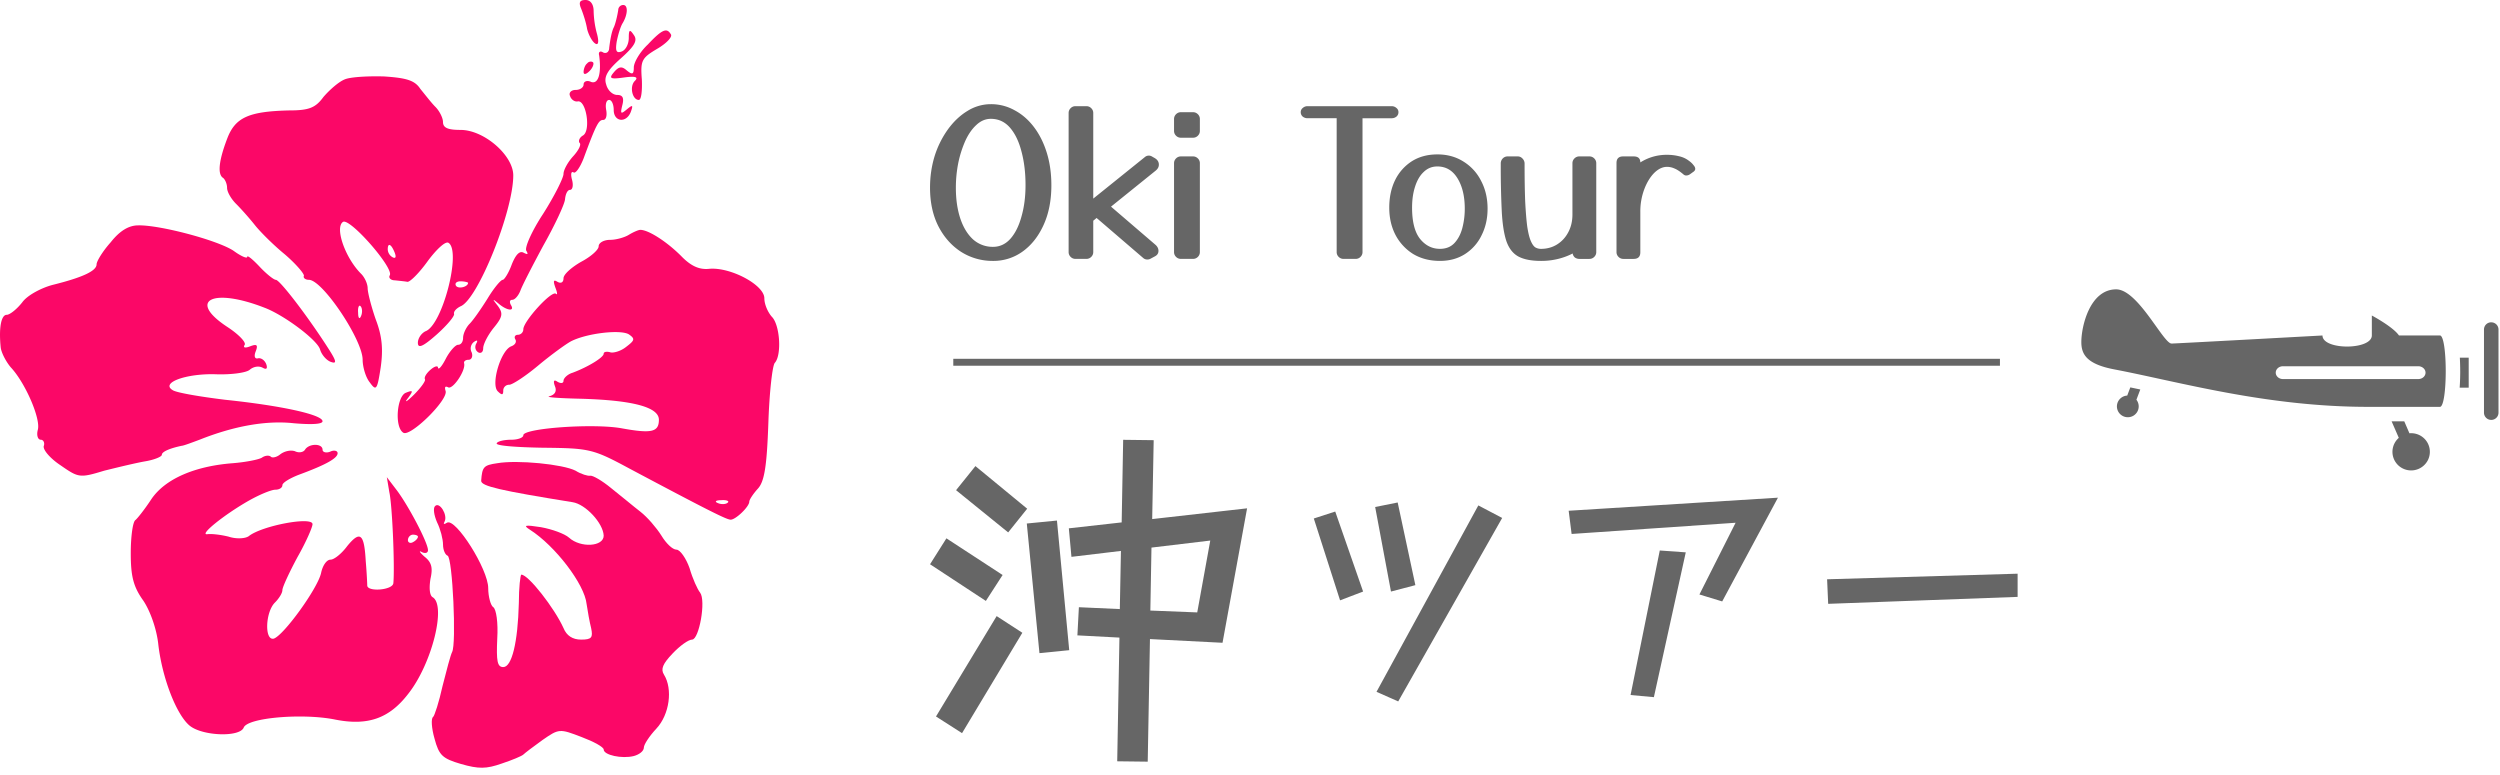 <svg width="216" height="67" fill="none" xmlns="http://www.w3.org/2000/svg"><path d="M50.206.734c.173.432.433 1.209.52 1.77.13.518.434 1.08.694 1.252.26.173.347-.086.174-.777a8.21 8.21 0 01-.304-2.03c0-.56-.26-.949-.694-.949-.52 0-.607.216-.39.734z" fill="#FB0767"/><path d="M53.416.864c-.087.56-.26 1.252-.39 1.51-.174.346-.304 1.037-.391 1.77 0 .346-.26.519-.52.39-.26-.173-.434-.044-.348.258.217 1.598-.086 2.504-.694 2.288-.347-.172-.65-.043-.65.216 0 .26-.304.475-.695.475-.39 0-.607.26-.477.518.087.303.39.518.651.475.737-.172 1.171 2.504.477 2.936-.303.173-.434.475-.303.648.173.13-.087.647-.564 1.165-.434.475-.825 1.166-.825 1.511 0 .346-.78 1.9-1.735 3.411-.998 1.511-1.648 2.979-1.475 3.238.174.302.13.345-.217.173-.347-.216-.694.13-1.04.993-.261.734-.651 1.338-.782 1.338-.173 0-.78.734-1.301 1.598-.564.906-1.258 1.9-1.562 2.201-.303.303-.564.864-.564 1.21 0 .345-.173.604-.433.604-.217 0-.695.518-1.042 1.165-.347.691-.65 1.036-.694.82 0-.215-.303-.129-.65.173-.347.303-.564.648-.477.82.086.13-.348.734-.955 1.339-.607.604-.867.734-.52.302.477-.648.477-.734-.174-.475-.78.302-.998 2.98-.217 3.454.608.389 3.948-2.892 3.644-3.627-.087-.302-.043-.431.217-.302.39.26 1.562-1.468 1.388-2.072-.043-.173.13-.302.39-.302s.391-.302.26-.648a.712.712 0 01.218-.907c.26-.172.347-.129.173.173-.13.26-.087.562.174.734.217.13.434 0 .434-.345 0-.346.39-1.123.91-1.77.781-.95.825-1.252.348-1.9-.478-.604-.478-.648.043-.216.737.648 1.475.734 1.084.13-.13-.26-.086-.432.13-.432.218 0 .521-.345.695-.777.13-.389 1.04-2.159 1.995-3.929.998-1.77 1.822-3.54 1.866-3.972.043-.475.216-.82.433-.82s.304-.389.174-.864c-.13-.474-.087-.777.13-.647.173.13.564-.432.868-1.209 1.084-2.936 1.301-3.324 1.691-3.324.26 0 .347-.389.26-.864-.086-.475 0-.863.261-.863.217 0 .39.388.39.863 0 1.036 1.085 1.166 1.475.173.217-.605.174-.648-.347-.216-.52.432-.564.389-.39-.345.173-.648.043-.907-.434-.907-.39 0-.824-.389-.954-.907-.217-.647.086-1.209 1.258-2.245 1.214-1.079 1.475-1.554 1.128-2.029-.348-.518-.434-.475-.434.26 0 .517-.26 1.035-.608 1.165-.477.173-.563-.043-.433-.864.13-.647.347-1.338.52-1.597.434-.734.477-1.554.044-1.554a.434.434 0 00-.434.432z" fill="#FB0767"/><path d="M55.976 3.842c-.694.648-1.215 1.555-1.215 1.986 0 .605-.13.648-.607.26-.434-.39-.694-.346-1.128.172-.434.518-.304.605.91.432.955-.13 1.259-.043.912.302-.477.475-.217 1.64.347 1.64.217 0 .303-.82.26-1.77-.13-1.64 0-1.856 1.302-2.633.824-.475 1.344-1.036 1.214-1.252-.347-.604-.737-.475-1.995.863zm-5.249 1.641c-.174.13-.304.475-.304.734 0 .26.217.216.52-.086.26-.26.39-.605.304-.734-.13-.13-.39-.087-.52.086zM29.77 6.865c-.52.215-1.3.906-1.821 1.51-.695.95-1.258 1.166-2.994 1.166-3.47.087-4.641.605-5.335 2.461-.738 1.943-.825 3.066-.347 3.368.173.13.347.518.347.863 0 .346.347.95.78 1.382.39.388 1.128 1.209 1.606 1.813.477.604 1.648 1.77 2.602 2.547.955.82 1.692 1.684 1.649 1.857-.087.172.13.345.434.345 1.17 0 4.641 5.18 4.641 6.908 0 .604.26 1.51.608 1.943.564.777.65.69.954-1.296.217-1.554.13-2.676-.434-4.144-.39-1.123-.694-2.332-.694-2.677 0-.389-.26-.95-.564-1.252-1.388-1.382-2.299-4.015-1.562-4.49.608-.345 4.425 4.015 4.035 4.62-.13.215.087.431.434.431.39.043.867.087 1.084.13.217.043 1.041-.777 1.779-1.814.737-.992 1.518-1.727 1.778-1.554 1.128.691-.52 7.124-1.995 7.642-.347.173-.651.604-.651.993 0 .518.434.345 1.648-.734.868-.777 1.562-1.598 1.475-1.77-.043-.216.217-.475.564-.648 1.475-.561 4.555-8.203 4.555-11.311 0-1.727-2.516-3.929-4.555-3.929-1.084 0-1.518-.173-1.518-.69 0-.346-.304-.95-.65-1.296-.348-.345-.912-1.08-1.302-1.554-.477-.734-1.171-.95-3.123-1.08-1.389-.043-2.95.044-3.427.26zm4.339 14.98c.13.346.086.519-.174.39a.82.82 0 01-.434-.691c0-.605.304-.475.608.302zm6.333 2.591c0 .346-.824.561-1.041.26-.13-.217.043-.39.39-.39.347 0 .651.087.651.13zm-9.24 2.85c-.13.345-.26.215-.26-.26-.044-.474.087-.733.217-.56.13.129.173.517.043.82zM9.56 20.939c-.695.777-1.215 1.64-1.215 1.9 0 .56-1.171 1.122-3.774 1.77-.998.259-2.213.906-2.646 1.51C1.448 26.725.84 27.2.58 27.2c-.477 0-.694 1.123-.52 2.806.043.432.433 1.21.867 1.727 1.258 1.339 2.603 4.447 2.342 5.397-.13.475 0 .864.26.864.218 0 .348.258.261.518-.13.302.52 1.079 1.432 1.683 1.561 1.08 1.648 1.123 3.774.475 1.214-.302 2.82-.69 3.6-.82.738-.13 1.388-.389 1.388-.561 0-.26.694-.562 1.736-.777.13 0 .824-.26 1.518-.519 3.036-1.208 5.813-1.683 8.155-1.424 1.518.13 2.473.086 2.473-.173 0-.561-3.47-1.338-8.416-1.856-2.125-.26-4.164-.605-4.511-.82-1.128-.648 1.17-1.469 3.73-1.382 1.302.043 2.603-.13 2.907-.389.347-.302.824-.345 1.128-.172.303.172.433.086.303-.303-.13-.345-.434-.56-.694-.518-.303.087-.39-.172-.217-.604.217-.561.087-.648-.477-.432-.434.173-.65.13-.477-.13.13-.215-.52-.906-1.518-1.554-3.47-2.288-1.258-3.41 3.253-1.64 1.692.647 4.512 2.763 4.772 3.583.13.475.564.95.911 1.08.564.215.52-.044-.174-1.123-1.735-2.72-4.207-5.958-4.554-5.958-.174 0-.825-.518-1.389-1.122-.607-.648-1.084-1.037-1.084-.864 0 .173-.52-.043-1.171-.518-1.345-.907-6.377-2.245-8.242-2.202-.825 0-1.606.475-2.386 1.468zm44.766-.648c-.347.216-1.085.432-1.605.432-.564 0-.998.26-.998.561 0 .303-.694.907-1.518 1.339-.825.475-1.518 1.08-1.518 1.424 0 .346-.217.475-.521.303-.347-.216-.39-.087-.174.518.174.432.174.647.044.518-.347-.345-2.82 2.374-2.82 3.065a.48.48 0 01-.477.475c-.217 0-.347.173-.217.389.13.215 0 .475-.347.604-.911.346-1.779 3.281-1.171 3.886.347.345.477.345.477-.044a.5.5 0 01.52-.518c.26 0 1.389-.733 2.473-1.64 1.085-.907 2.386-1.857 2.863-2.116 1.345-.69 4.251-1.036 4.989-.604.564.389.52.518-.217 1.08-.477.388-1.128.56-1.388.474-.304-.086-.564-.043-.564.13 0 .302-1.301 1.122-2.69 1.64-.434.13-.78.475-.78.691 0 .216-.217.26-.521.086-.304-.215-.39-.086-.217.389.174.432 0 .734-.477.863-.39.087.824.173 2.733.216 4.511.13 6.724.734 6.724 1.814 0 1.079-.651 1.208-3.254.733-2.43-.431-8.459 0-8.459.605 0 .216-.477.389-1.041.389-.607 0-1.171.129-1.258.302-.13.216 1.648.345 3.947.388 4.035.043 4.339.087 7.462 1.77 6.984 3.713 8.459 4.447 8.806 4.447.434 0 1.605-1.122 1.605-1.554 0-.173.347-.69.738-1.122.563-.605.78-1.9.91-5.656.087-2.634.347-5.008.564-5.224.608-.691.434-3.281-.26-3.972-.347-.389-.65-1.08-.65-1.598 0-1.165-2.95-2.72-4.772-2.547-.825.087-1.562-.216-2.43-1.122-1.258-1.252-2.82-2.245-3.513-2.245-.174 0-.651.216-.998.431zm8.546 23.141c-.13.13-.52.173-.825.043-.347-.129-.216-.258.26-.258.478-.044.738.086.565.215zM26.35 38.856c-.13.216-.52.302-.867.13-.39-.13-.91 0-1.258.259-.304.259-.694.345-.824.215-.13-.13-.477-.13-.781.087-.304.172-1.431.388-2.516.475-3.34.259-5.856 1.381-7.028 3.108-.564.863-1.214 1.684-1.388 1.813-.217.173-.39 1.425-.39 2.85 0 1.986.217 2.892 1.084 4.101.608.907 1.172 2.504 1.302 3.843.347 2.892 1.561 6 2.69 6.95 1.084.907 4.337 1.037 4.684.173.347-.863 5.12-1.252 7.895-.69 2.82.56 4.686-.087 6.334-2.245 2.039-2.59 3.297-7.642 2.082-8.333-.26-.173-.303-.82-.173-1.597.217-.95.086-1.425-.52-1.9-.435-.389-.521-.561-.218-.389.26.13.52.087.52-.172 0-.648-1.734-3.929-2.732-5.224l-.824-1.08.217 1.296c.26 1.165.477 6.519.347 7.857-.044.605-2.213.777-2.256.216 0-.173-.044-1.122-.13-2.115-.13-2.375-.478-2.677-1.605-1.296-.478.648-1.128 1.166-1.432 1.166-.347 0-.694.518-.824 1.166-.304 1.338-3.21 5.353-4.078 5.655-.824.216-.737-2.288.087-3.108.347-.345.65-.82.65-1.08 0-.258.608-1.554 1.302-2.849.738-1.295 1.301-2.59 1.301-2.85 0-.69-4.381.13-5.509 1.037-.303.216-1.084.259-1.735.043-.694-.173-1.475-.259-1.822-.216-.824.13 1.431-1.684 3.557-2.892.911-.518 1.952-.95 2.3-.95.346 0 .607-.173.607-.389 0-.216.65-.604 1.431-.906 2.343-.864 3.34-1.425 3.34-1.857 0-.216-.303-.302-.65-.13-.347.13-.651.044-.651-.172 0-.561-1.171-.561-1.518 0zm9.761 7.512c0 .13-.173.346-.434.475-.216.13-.433.043-.433-.173 0-.259.217-.475.433-.475.26 0 .434.087.434.173z" fill="#FB0767"/><path d="M42.962 40.022c-1.17.172-1.301.302-1.388 1.51-.043.476 1.735.864 7.895 1.857 1.128.173 2.647 1.813 2.69 2.893 0 .95-1.995 1.08-2.993.172-.39-.345-1.475-.733-2.43-.906-1.388-.216-1.561-.173-.954.216 2.17 1.381 4.729 4.706 4.902 6.432.087.605.26 1.555.39 2.073.174.82.044.993-.867.993-.738 0-1.258-.346-1.518-.993-.781-1.727-3.037-4.62-3.644-4.62-.087 0-.217 1.123-.217 2.461-.087 3.41-.608 5.526-1.345 5.526-.52 0-.607-.518-.52-2.46.086-1.382-.087-2.548-.348-2.72-.217-.13-.433-.907-.433-1.641 0-1.64-2.82-6.087-3.558-5.656-.26.173-.347.13-.217-.086.304-.561-.433-1.77-.824-1.339-.173.173-.087.778.174 1.382.303.605.52 1.468.52 1.943 0 .432.174.863.39.95.435.13.782 7.684.391 8.332-.13.26-.477 1.554-.824 2.936-.304 1.381-.694 2.59-.824 2.677-.174.13-.13.95.13 1.856.39 1.468.694 1.727 2.3 2.202 1.517.432 2.168.432 3.513-.043.91-.302 1.735-.648 1.865-.777.13-.13.868-.691 1.649-1.252 1.431-.993 1.475-.993 3.383-.26 1.041.39 1.909.864 1.909 1.08 0 .475 1.562.82 2.603.561.477-.13.867-.432.867-.734 0-.259.477-.993 1.085-1.64 1.128-1.21 1.431-3.411.65-4.663-.303-.475-.086-.95.738-1.813.65-.691 1.388-1.21 1.692-1.21.607 0 1.215-3.367.694-4.058-.217-.259-.65-1.208-.911-2.115-.304-.864-.824-1.597-1.128-1.597-.347 0-.91-.562-1.301-1.21-.434-.69-1.215-1.597-1.822-2.072-.564-.431-1.692-1.381-2.516-2.029-.781-.647-1.605-1.122-1.822-1.079-.174.043-.781-.13-1.258-.432-1.085-.561-5.032-.95-6.768-.647z" fill="#FB0767"/><path d="M145.928 13.896c.163.116.291.237.384.365.105.115.157.225.157.33 0 .08-.041.156-.122.225l-.314.226a.586.586 0 01-.332.121.356.356 0 01-.261-.104c-.303-.254-.558-.422-.768-.503a1.577 1.577 0 00-.645-.14c-.384 0-.756.18-1.117.539-.349.359-.634.833-.855 1.424a5.454 5.454 0 00-.331 1.927v3.49c0 .381-.192.573-.576.573h-.889a.572.572 0 01-.419-.174.567.567 0 01-.174-.417v-7.691c0-.382.191-.573.575-.573h.907c.384 0 .576.174.576.52.326-.208.68-.37 1.064-.485a4.272 4.272 0 011.239-.174c.36 0 .703.04 1.029.122.326.07.616.202.872.399zm-8.011 7.882a.569.569 0 01-.174.417.572.572 0 01-.419.174h-.872a.658.658 0 01-.384-.122.585.585 0 01-.192-.347c-.372.197-.79.353-1.256.469a5.985 5.985 0 01-1.482.173c-.826 0-1.477-.127-1.954-.382-.465-.255-.809-.694-1.03-1.32-.209-.624-.343-1.48-.401-2.569a80.266 80.266 0 01-.087-4.132.61.61 0 01.174-.451.574.574 0 01.419-.174h.872c.163 0 .303.064.419.191a.61.61 0 01.174.451c0 1.297.018 2.385.053 3.264.046.88.105 1.592.174 2.136.082.544.181.955.297 1.232.116.278.244.47.384.573a.947.947 0 00.506.14c.523 0 .988-.128 1.395-.383.407-.254.727-.601.96-1.041.244-.452.366-.967.366-1.546v-4.427c0-.162.058-.3.174-.416a.574.574 0 01.419-.174h.872c.163 0 .303.058.419.174a.568.568 0 01.174.416v7.674zm-13.733-8.438c.86 0 1.616.209 2.267.625a4.126 4.126 0 011.518 1.667c.372.706.558 1.505.558 2.396 0 .857-.174 1.626-.523 2.31a3.945 3.945 0 01-1.43 1.614c-.617.393-1.338.59-2.164.59-.872 0-1.639-.197-2.302-.59a4.283 4.283 0 01-1.535-1.65c-.361-.694-.541-1.481-.541-2.36 0-.892.168-1.685.506-2.38a4.038 4.038 0 011.448-1.631c.628-.394 1.36-.59 2.198-.59zm0 1.042c-.454 0-.844.156-1.169.469-.326.3-.576.723-.75 1.267-.175.533-.262 1.14-.262 1.823 0 1.227.233 2.13.698 2.709.465.567 1.035.85 1.709.85.524 0 .942-.168 1.256-.503.314-.336.541-.77.681-1.302a6.571 6.571 0 00.209-1.667c0-1.065-.209-1.939-.628-2.622-.419-.683-1-1.024-1.744-1.024zm-6.463 7.396a.565.565 0 01-.175.417.57.57 0 01-.418.173h-1.047a.574.574 0 01-.419-.173.568.568 0 01-.174-.417V10.215h-2.512a.653.653 0 01-.419-.139.494.494 0 01-.174-.382c0-.15.058-.272.174-.364a.608.608 0 01.419-.156h7.257c.163 0 .302.052.419.156a.444.444 0 01.174.364c0 .15-.058.278-.174.382a.653.653 0 01-.419.14h-2.512v11.561zM103.669 11.31c0 .161-.058.3-.174.416a.572.572 0 01-.419.173h-1.046a.572.572 0 01-.419-.173.568.568 0 01-.174-.417v-1.024c0-.162.058-.301.174-.417a.572.572 0 01.419-.174h1.046c.163 0 .303.058.419.174a.568.568 0 01.174.417v1.024zm0 10.468a.568.568 0 01-.174.417.572.572 0 01-.419.173h-1.046a.572.572 0 01-.419-.173.568.568 0 01-.174-.417v-7.674c0-.162.058-.3.174-.416a.572.572 0 01.419-.174h1.046c.163 0 .303.058.419.174a.568.568 0 01.174.416v7.674zm-9.212 0a.567.567 0 01-.175.417.572.572 0 01-.418.173h-.942a.572.572 0 01-.419-.173.567.567 0 01-.174-.417V9.764c0-.162.058-.301.174-.417a.572.572 0 01.419-.173h.942c.163 0 .302.057.418.173a.567.567 0 01.175.417v7.396l4.466-3.594a.52.52 0 01.593-.052l.244.139c.244.139.366.33.366.573 0 .197-.093.37-.279.52l-3.855 3.108 3.803 3.264c.198.162.297.348.297.556 0 .208-.1.365-.297.469l-.419.225a.54.54 0 01-.244.053.512.512 0 01-.349-.122l-3.942-3.386a.312.312 0 01-.088-.086l-.296.243v2.708zm-3.618-5.781c0 1.32-.227 2.47-.68 3.455-.443.972-1.041 1.73-1.797 2.274a4.282 4.282 0 01-2.565.816 5.06 5.06 0 01-2.756-.781c-.826-.533-1.483-1.273-1.971-2.223-.477-.949-.715-2.054-.715-3.316 0-.96.133-1.875.4-2.743a8.11 8.11 0 011.152-2.309c.489-.671 1.047-1.198 1.675-1.58A3.801 3.801 0 0185.605 9a4.15 4.15 0 012.041.52c.64.336 1.198.817 1.675 1.442.477.625.85 1.366 1.117 2.222.267.857.4 1.794.4 2.813zm-2.233 0c0-1.065-.116-2.032-.349-2.9-.221-.868-.553-1.556-.994-2.066-.442-.509-.995-.764-1.658-.764-.453 0-.866.174-1.238.521-.372.336-.692.793-.96 1.372a9.447 9.447 0 00-.61 1.91c-.14.706-.21 1.423-.21 2.152 0 .996.128 1.881.384 2.657.256.764.622 1.365 1.1 1.805a2.536 2.536 0 001.726.643c.582 0 1.082-.232 1.5-.695.42-.474.739-1.117.96-1.927.233-.81.349-1.713.349-2.708zm8.114 39.091l-3.633-.192.129-2.432 3.537.16.096-5.024-4.276.512-.225-2.464 4.565-.512.129-7.136 2.637.032-.129 6.816 8.199-.928-2.122 11.616-6.27-.32-.193 10.592-2.636-.032.192-10.688zM84.278 40.272l4.47 3.68L87.106 46l-4.502-3.648 1.672-2.08zm4.437 4.96l2.605-.256 1.06 11.2-2.572.256-1.093-11.2zm-6.945 1.28l4.855 3.168-1.447 2.24-4.823-3.168 1.415-2.24zm17.717.8l-.097 5.44 4.051.16 1.126-6.208-5.08.608zm-13.376 5.92l2.219 1.44-5.21 8.672-2.25-1.44 5.24-8.672zm71.751-3.182l16.46-.483v2.004l-16.368.6-.092-2.12zm-7.906-4.884l-14.169.968-.254-2.005L153.614 43l-4.816 8.963-1.968-.6 3.126-6.197zm-6.552 2.396l2.246.161-2.755 12.512-2.014-.185 2.523-12.488zm-24.59-3.756l1.945-.391 1.528 7.142-2.107.553-1.366-7.303zm8.913-.138l2.06 1.083-8.982 15.852-1.875-.83 8.797-16.105zm-14.215 1.13l1.852-.6 2.408 6.912-1.991.76-2.269-7.073zM82.364 31h90.431v.6H82.364zm101.696 2.47l.861.182-.335.887a.934.934 0 01-.523 1.484.944.944 0 01-1.056-.48.932.932 0 01.217-1.135.94.94 0 01.568-.23l.268-.709zm23.196 4.36a1.605 1.605 0 00.592 2.744 1.624 1.624 0 001.927-.828 1.605 1.605 0 00-.52-2.024 1.622 1.622 0 00-1.081-.286l-.446-1.034h-1.093l.621 1.428zm5.307-5.764c0 .502-.017.987-.048 1.426h.781v-2.59h-.765c.018.37.031.762.031 1.167l.001-.003zm-1.756 3.086h-6.189c-8.85 0-16.372-2.175-21.957-3.24-2.418-.461-2.833-1.338-2.833-2.36 0-1.365.739-4.552 3.009-4.552 1.885 0 4.071 4.683 4.787 4.683.306 0 13.039-.698 13.039-.698 0 .638 1.062.956 2.125.956s2.139-.322 2.139-.963V27.26s1.83.975 2.342 1.722h3.536c.675 0 .675 6.173.001 6.173l.001-.003zm-1.241-2.955c0-.305-.28-.553-.623-.553h-11.695c-.345 0-.623.248-.623.553 0 .306.28.554.623.554h11.691c.346.002.627-.246.627-.55v-.004zm5.674-4.35a.624.624 0 00-.624.62v7.196a.625.625 0 00.627.617.625.625 0 00.627-.617v-7.19a.619.619 0 00-.39-.578.62.62 0 00-.241-.046l.001-.002z" fill="#666"/></svg>